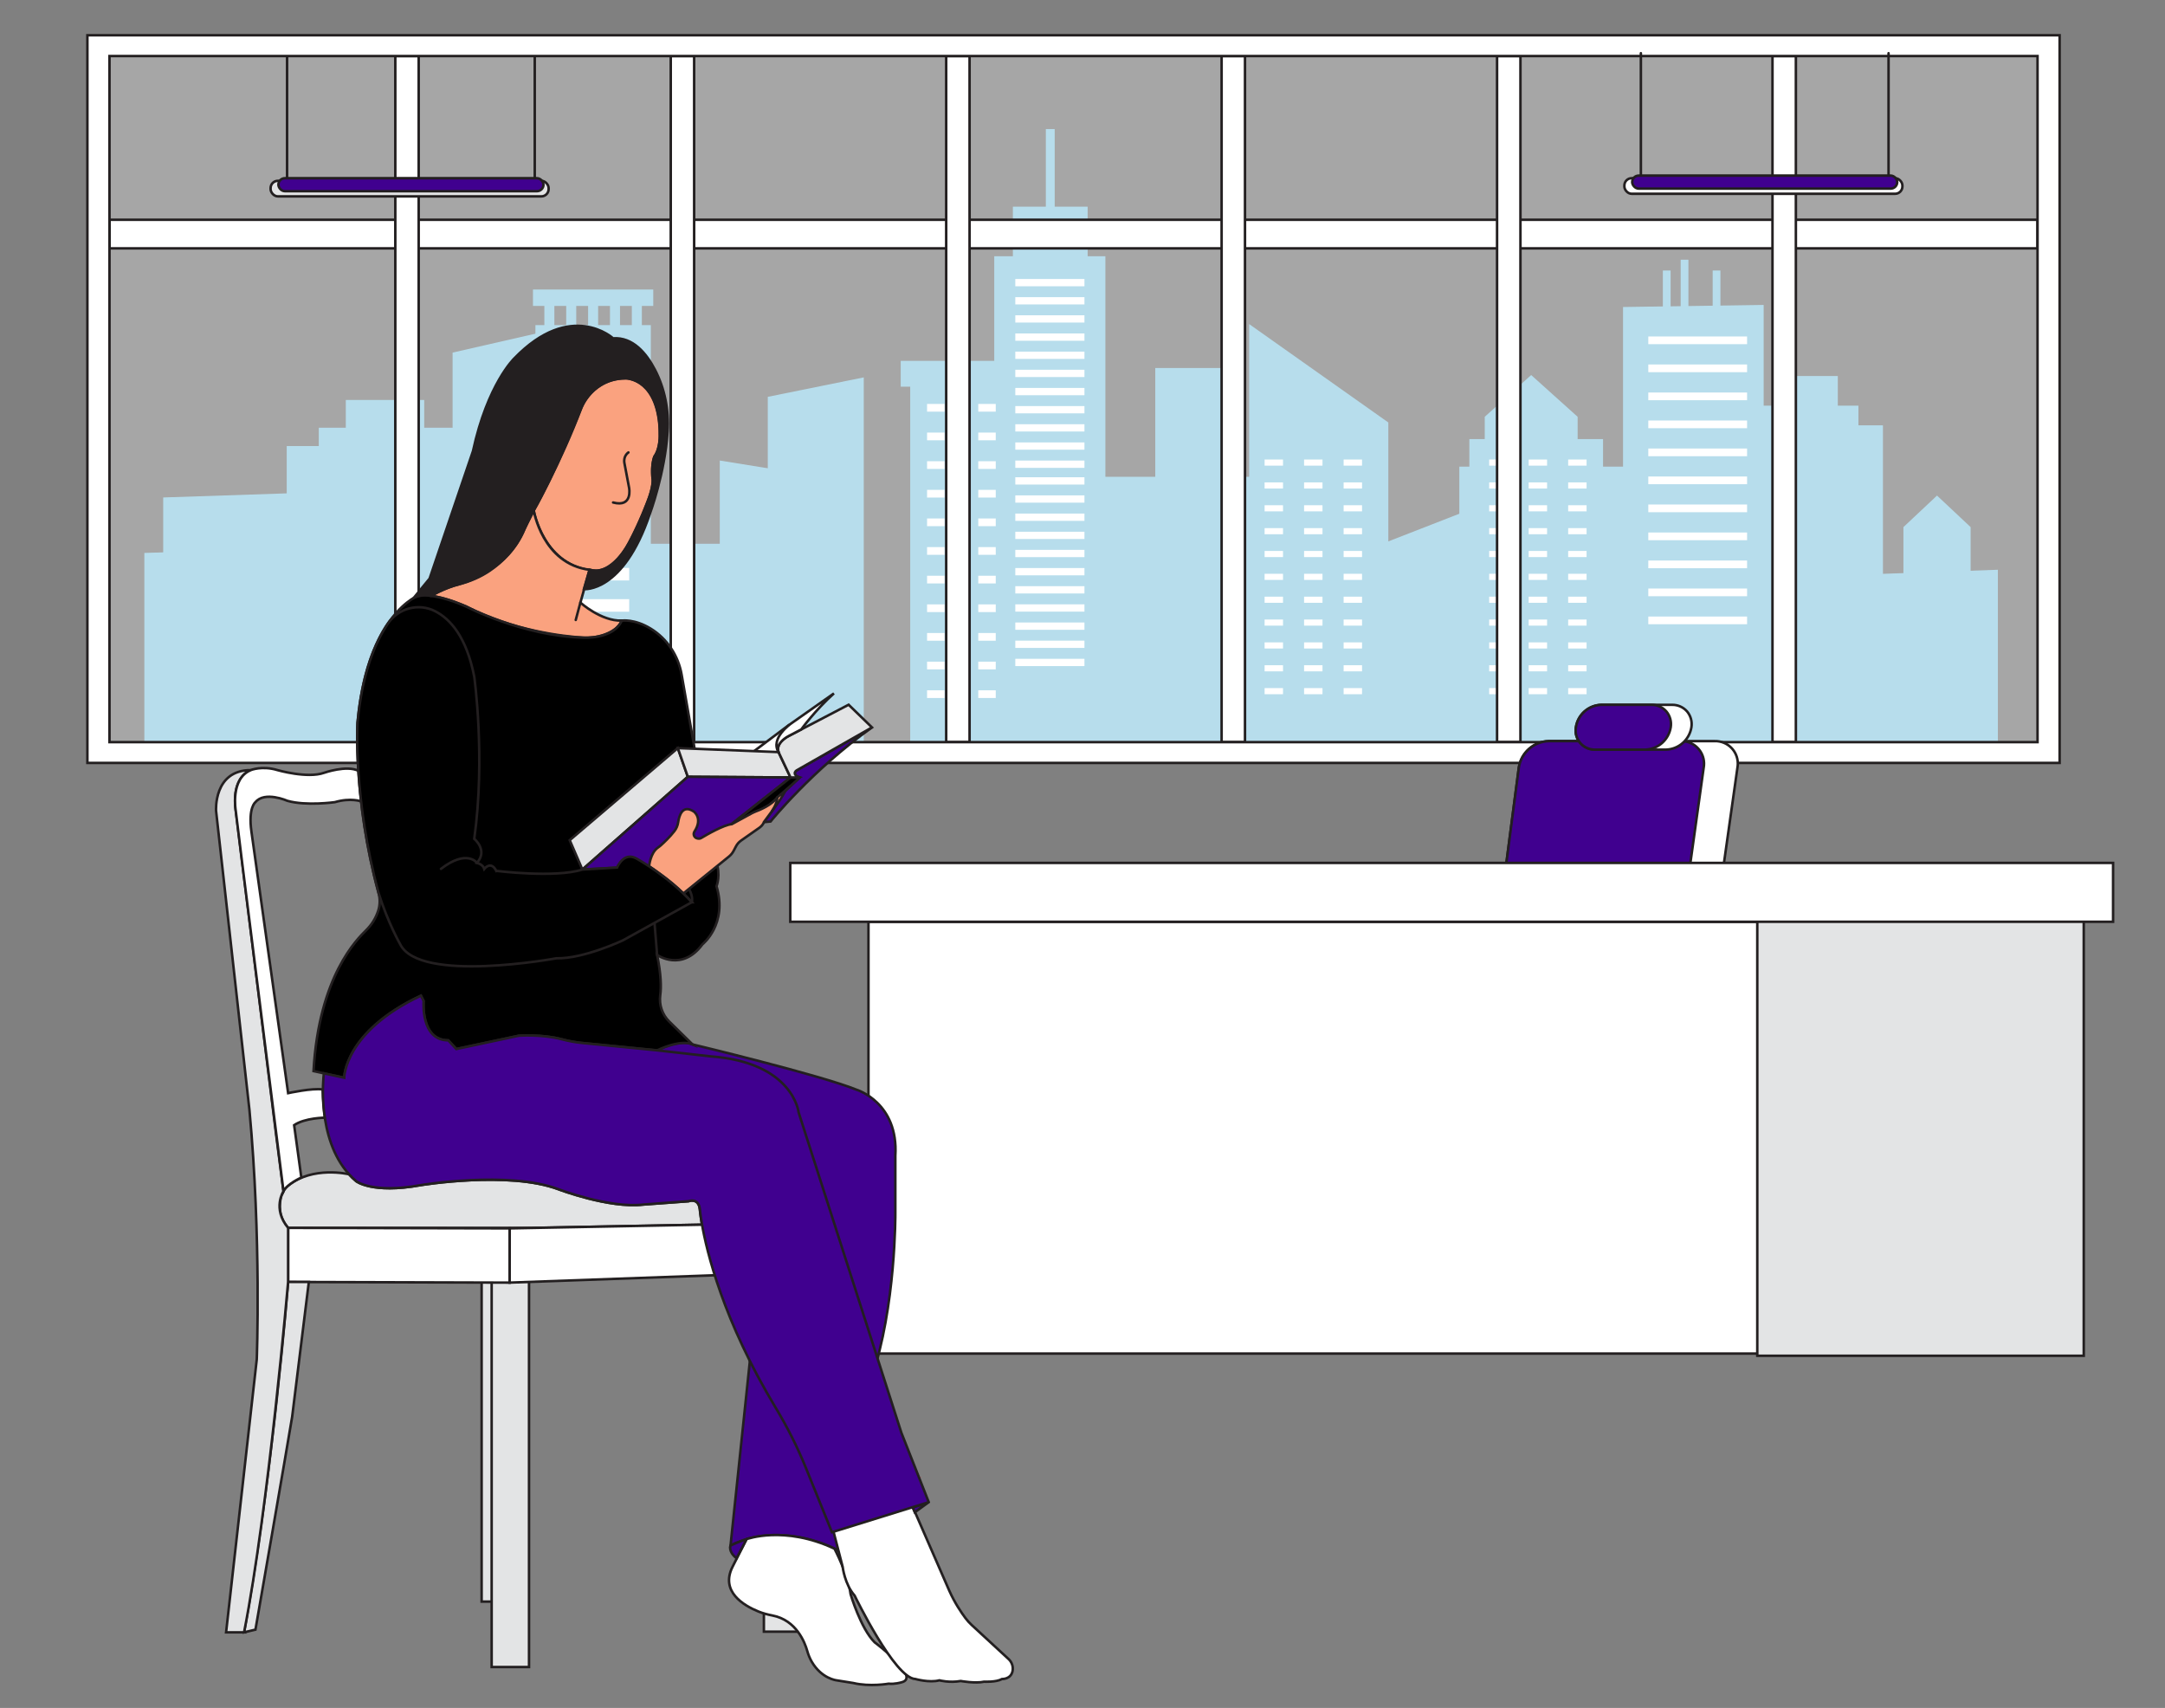<?xml version="1.0" encoding="UTF-8"?>
<svg xmlns="http://www.w3.org/2000/svg" id="a" width="865.76" height="682.89" viewBox="0 0 865.76 682.89">
  <rect x="0" y="0" width="865.76" height="682.89" fill="#808080" stroke="none"/>
  <g>
    <rect x="214.11" y="129.99" width="46.15" height="166.75" fill="#98cfe4"></rect>
    <rect x="437.31" y="190.64" width="74.34" height="106.1" fill="#98cfe4"></rect>
    <rect x="461.98" y="147.14" width="32.93" height="64.41" fill="#98cfe4"></rect>
    <rect x="360.19" y="144.28" width="37.77" height="10.33" fill="#98cfe4"></rect>
    <rect x="213.13" y="115.76" width="48.1" height="6.56" fill="#98cfe4"></rect>
    <polygon points="587.58 296.69 587.58 203.84 553.86 216.98 553.86 296.69 587.58 296.69" fill="#98cfe4"></polygon>
    <rect x="397.59" y="102.45" width="44.44" height="194.3" fill="#98cfe4"></rect>
    <rect x="405.04" y="82.63" width="29.9" height="76.3" fill="#98cfe4"></rect>
    <rect x="418.22" y="51.61" width="3.54" height="67.54" fill="#98cfe4"></rect>
    <rect x="252.66" y="120.53" width="4.01" height="36.9" fill="#98cfe4"></rect>
    <rect x="243.92" y="120.53" width="4.01" height="36.9" fill="#98cfe4"></rect>
    <rect x="235.18" y="120.53" width="4.01" height="36.9" fill="#98cfe4"></rect>
    <rect x="226.42" y="120.53" width="4.01" height="36.9" fill="#98cfe4"></rect>
    <rect x="217.68" y="120.53" width="4.01" height="36.9" fill="#98cfe4"></rect>
    <rect x="363.98" y="150.9" width="67.24" height="145.85" fill="#98cfe4"></rect>
    <rect x="254.51" y="217.41" width="39.22" height="79.33" fill="#98cfe4"></rect>
    <polygon points="798.93 296.69 798.93 227.8 752.51 229.45 752.51 296.69 798.93 296.69" fill="#98cfe4"></polygon>
    <polygon points="788.03 236.82 761.16 236.82 761.16 210.75 774.59 198.14 788.03 210.75 788.03 236.82" fill="#98cfe4"></polygon>
    <polygon points="117.06 296.69 117.06 219.22 57.72 221.08 57.72 296.69 117.06 296.69" fill="#98cfe4"></polygon>
    <polygon points="117.06 268.91 117.06 197.18 65.26 198.9 65.26 268.91 117.06 268.91" fill="#98cfe4"></polygon>
    <rect x="583.57" y="186.58" width="77.58" height="110.36" fill="#98cfe4"></rect>
    <rect x="587.58" y="175.56" width="53.46" height="20.39" fill="#98cfe4"></rect>
    <polygon points="630.88 201.16 593.73 201.16 593.73 166.65 612.3 149.95 630.88 166.65 630.88 201.16" fill="#98cfe4"></polygon>
    <polygon points="345.41 296.74 345.41 150.89 307.03 158.67 307.03 296.74 345.41 296.74" fill="#98cfe4"></polygon>
    <polygon points="219.38 296.74 219.38 132.21 180.99 140.98 180.99 296.74 219.38 296.74" fill="#98cfe4"></polygon>
    <polygon points="326.22 296.74 326.22 190.33 287.83 184.13 287.83 296.74 326.22 296.74" fill="#98cfe4"></polygon>
    <rect x="672.08" y="103.84" width="3.1" height="18.86" fill="#98cfe4"></rect>
    <rect x="664.96" y="108.16" width="3.1" height="18.86" fill="#98cfe4"></rect>
    <rect x="684.88" y="108.16" width="3.1" height="18.86" fill="#98cfe4"></rect>
    <polygon points="705.27 296.69 705.27 121.91 649.03 122.75 649.03 296.69 705.27 296.69" fill="#98cfe4"></polygon>
    <polygon points="555.18 296.74 555.18 168.92 499.52 129.57 499.52 296.74 555.18 296.74" fill="#98cfe4"></polygon>
    <rect x="700.69" y="170.06" width="52.28" height="126.63" fill="#98cfe4"></rect>
    <rect x="700.69" y="162.2" width="42.48" height="47.33" fill="#98cfe4"></rect>
    <rect x="710.97" y="150.34" width="23.95" height="20.63" fill="#98cfe4"></rect>
    <rect x="114.66" y="178.35" width="68.43" height="118.34" fill="#98cfe4"></rect>
    <rect x="127.48" y="171.02" width="55.61" height="44.23" fill="#98cfe4"></rect>
    <rect x="138.28" y="159.92" width="31.36" height="19.28" fill="#98cfe4"></rect>
    <rect x="224.5" y="139.67" width="27.11" height="5.02" fill="#fff"></rect>
    <rect x="224.5" y="152.16" width="27.11" height="5.01" fill="#fff"></rect>
    <rect x="224.5" y="164.64" width="27.11" height="5.01" fill="#fff"></rect>
    <rect x="224.5" y="177.13" width="27.11" height="5.02" fill="#fff"></rect>
    <rect x="224.5" y="189.62" width="27.11" height="5.02" fill="#fff"></rect>
    <rect x="224.5" y="202.1" width="27.11" height="5.01" fill="#fff"></rect>
    <rect x="224.5" y="214.58" width="27.11" height="5.02" fill="#fff"></rect>
    <rect x="224.5" y="227.07" width="27.11" height="5.01" fill="#fff"></rect>
    <rect x="224.5" y="239.56" width="27.11" height="5.02" fill="#fff"></rect>
    <rect x="224.5" y="252.05" width="27.11" height="5.02" fill="#fff"></rect>
    <rect x="224.5" y="264.54" width="27.11" height="5.01" fill="#fff"></rect>
    <rect x="406.01" y="111.55" width="27.65" height="2.91" fill="#fff"></rect>
    <rect x="406.01" y="118.81" width="27.65" height="2.91" fill="#fff"></rect>
    <rect x="406.01" y="126.06" width="27.65" height="2.91" fill="#fff"></rect>
    <rect x="406.01" y="133.33" width="27.65" height="2.92" fill="#fff"></rect>
    <rect x="406.01" y="140.59" width="27.65" height="2.91" fill="#fff"></rect>
    <rect x="406.01" y="147.84" width="27.65" height="2.91" fill="#fff"></rect>
    <rect x="406.01" y="155.11" width="27.65" height="2.91" fill="#fff"></rect>
    <rect x="406.01" y="162.36" width="27.65" height="2.91" fill="#fff"></rect>
    <rect x="406.01" y="169.62" width="27.65" height="2.91" fill="#fff"></rect>
    <rect x="406.01" y="176.89" width="27.65" height="2.91" fill="#fff"></rect>
    <rect x="406.01" y="184.14" width="27.65" height="2.92" fill="#fff"></rect>
    <rect x="406.01" y="190.82" width="27.65" height="2.92" fill="#fff"></rect>
    <rect x="406.01" y="198.07" width="27.65" height="2.91" fill="#fff"></rect>
    <rect x="406.01" y="205.34" width="27.65" height="2.92" fill="#fff"></rect>
    <rect x="406.01" y="212.6" width="27.65" height="2.91" fill="#fff"></rect>
    <rect x="406.01" y="219.85" width="27.65" height="2.91" fill="#fff"></rect>
    <rect x="406.01" y="227.12" width="27.65" height="2.91" fill="#fff"></rect>
    <rect x="406.01" y="234.37" width="27.65" height="2.92" fill="#fff"></rect>
    <rect x="406.01" y="241.63" width="27.65" height="2.92" fill="#fff"></rect>
    <rect x="406.01" y="248.89" width="27.65" height="2.92" fill="#fff"></rect>
    <rect x="406.01" y="256.15" width="27.65" height="2.91" fill="#fff"></rect>
    <rect x="406.01" y="263.41" width="27.65" height="2.91" fill="#fff"></rect>
    <rect x="370.72" y="161.51" width="6.99" height="3.08" fill="#fff"></rect>
    <rect x="370.72" y="172.96" width="6.99" height="3.08" fill="#fff"></rect>
    <rect x="370.72" y="184.41" width="6.99" height="3.08" fill="#fff"></rect>
    <rect x="370.72" y="195.86" width="6.99" height="3.08" fill="#fff"></rect>
    <rect x="370.72" y="207.3" width="6.99" height="3.08" fill="#fff"></rect>
    <rect x="370.72" y="218.75" width="6.99" height="3.08" fill="#fff"></rect>
    <rect x="370.72" y="230.2" width="6.99" height="3.08" fill="#fff"></rect>
    <rect x="370.72" y="241.65" width="6.99" height="3.08" fill="#fff"></rect>
    <rect x="370.72" y="253.1" width="6.99" height="3.08" fill="#fff"></rect>
    <rect x="370.72" y="264.55" width="6.99" height="3.08" fill="#fff"></rect>
    <rect x="370.72" y="276" width="6.99" height="3.08" fill="#fff"></rect>
    <rect x="380.97" y="161.51" width="6.99" height="3.08" fill="#fff"></rect>
    <rect x="380.97" y="172.96" width="6.99" height="3.08" fill="#fff"></rect>
    <rect x="380.97" y="184.41" width="6.99" height="3.08" fill="#fff"></rect>
    <rect x="380.97" y="195.86" width="6.99" height="3.08" fill="#fff"></rect>
    <rect x="380.97" y="207.3" width="6.99" height="3.08" fill="#fff"></rect>
    <rect x="380.97" y="218.75" width="6.99" height="3.08" fill="#fff"></rect>
    <rect x="380.97" y="230.2" width="6.99" height="3.08" fill="#fff"></rect>
    <rect x="380.97" y="241.65" width="6.99" height="3.08" fill="#fff"></rect>
    <rect x="380.97" y="253.1" width="6.99" height="3.08" fill="#fff"></rect>
    <rect x="380.97" y="264.55" width="6.99" height="3.08" fill="#fff"></rect>
    <rect x="380.97" y="276" width="6.99" height="3.08" fill="#fff"></rect>
    <rect x="391.2" y="161.51" width="6.99" height="3.08" fill="#fff"></rect>
    <rect x="391.2" y="172.96" width="6.99" height="3.08" fill="#fff"></rect>
    <rect x="391.2" y="184.41" width="6.99" height="3.08" fill="#fff"></rect>
    <rect x="391.2" y="195.86" width="6.99" height="3.08" fill="#fff"></rect>
    <rect x="391.2" y="207.3" width="6.99" height="3.08" fill="#fff"></rect>
    <rect x="391.2" y="218.75" width="6.99" height="3.08" fill="#fff"></rect>
    <rect x="391.2" y="230.2" width="6.99" height="3.08" fill="#fff"></rect>
    <rect x="391.2" y="241.65" width="6.99" height="3.08" fill="#fff"></rect>
    <rect x="391.2" y="253.1" width="6.99" height="3.08" fill="#fff"></rect>
    <rect x="391.2" y="264.55" width="6.99" height="3.08" fill="#fff"></rect>
    <rect x="391.2" y="276" width="6.99" height="3.08" fill="#fff"></rect>
    <rect x="595.5" y="183.73" width="7.36" height="2.45" fill="#fff"></rect>
    <rect x="595.5" y="192.88" width="7.36" height="2.45" fill="#fff"></rect>
    <rect x="595.5" y="202.01" width="7.36" height="2.45" fill="#fff"></rect>
    <rect x="595.5" y="211.16" width="7.36" height="2.45" fill="#fff"></rect>
    <rect x="595.5" y="220.29" width="7.36" height="2.45" fill="#fff"></rect>
    <rect x="595.5" y="229.42" width="7.36" height="2.45" fill="#fff"></rect>
    <rect x="595.5" y="238.57" width="7.36" height="2.45" fill="#fff"></rect>
    <rect x="595.5" y="247.7" width="7.36" height="2.45" fill="#fff"></rect>
    <rect x="595.5" y="256.84" width="7.36" height="2.45" fill="#fff"></rect>
    <rect x="595.5" y="265.98" width="7.36" height="2.45" fill="#fff"></rect>
    <rect x="595.5" y="275.12" width="7.36" height="2.45" fill="#fff"></rect>
    <rect x="611.3" y="183.73" width="7.36" height="2.45" fill="#fff"></rect>
    <rect x="611.3" y="192.88" width="7.36" height="2.45" fill="#fff"></rect>
    <rect x="611.3" y="202.01" width="7.36" height="2.45" fill="#fff"></rect>
    <rect x="611.3" y="211.16" width="7.36" height="2.45" fill="#fff"></rect>
    <rect x="611.3" y="220.29" width="7.36" height="2.45" fill="#fff"></rect>
    <rect x="611.3" y="229.42" width="7.36" height="2.45" fill="#fff"></rect>
    <rect x="611.3" y="238.57" width="7.36" height="2.45" fill="#fff"></rect>
    <rect x="611.3" y="247.7" width="7.36" height="2.45" fill="#fff"></rect>
    <rect x="611.3" y="256.84" width="7.36" height="2.45" fill="#fff"></rect>
    <rect x="611.3" y="265.98" width="7.36" height="2.45" fill="#fff"></rect>
    <rect x="611.3" y="275.12" width="7.36" height="2.45" fill="#fff"></rect>
    <rect x="627.1" y="183.73" width="7.36" height="2.45" fill="#fff"></rect>
    <rect x="627.1" y="192.88" width="7.36" height="2.45" fill="#fff"></rect>
    <rect x="627.1" y="202.01" width="7.36" height="2.45" fill="#fff"></rect>
    <rect x="627.1" y="211.16" width="7.36" height="2.45" fill="#fff"></rect>
    <rect x="627.1" y="220.29" width="7.36" height="2.45" fill="#fff"></rect>
    <rect x="627.1" y="229.42" width="7.36" height="2.45" fill="#fff"></rect>
    <rect x="627.1" y="238.57" width="7.36" height="2.45" fill="#fff"></rect>
    <rect x="627.1" y="247.7" width="7.36" height="2.45" fill="#fff"></rect>
    <rect x="627.1" y="256.84" width="7.36" height="2.45" fill="#fff"></rect>
    <rect x="627.1" y="265.98" width="7.36" height="2.45" fill="#fff"></rect>
    <rect x="627.1" y="275.12" width="7.36" height="2.45" fill="#fff"></rect>
    <rect x="505.7" y="183.73" width="7.36" height="2.45" fill="#fff"></rect>
    <rect x="505.7" y="192.88" width="7.36" height="2.45" fill="#fff"></rect>
    <rect x="505.7" y="202.01" width="7.36" height="2.45" fill="#fff"></rect>
    <rect x="505.7" y="211.16" width="7.36" height="2.45" fill="#fff"></rect>
    <rect x="505.7" y="220.29" width="7.36" height="2.45" fill="#fff"></rect>
    <rect x="505.7" y="229.42" width="7.36" height="2.45" fill="#fff"></rect>
    <rect x="505.7" y="238.57" width="7.36" height="2.45" fill="#fff"></rect>
    <rect x="505.7" y="247.7" width="7.36" height="2.45" fill="#fff"></rect>
    <rect x="505.7" y="256.84" width="7.36" height="2.45" fill="#fff"></rect>
    <rect x="505.7" y="265.98" width="7.36" height="2.45" fill="#fff"></rect>
    <rect x="505.7" y="275.12" width="7.36" height="2.45" fill="#fff"></rect>
    <rect x="521.49" y="183.73" width="7.36" height="2.45" fill="#fff"></rect>
    <rect x="521.49" y="192.88" width="7.36" height="2.45" fill="#fff"></rect>
    <rect x="521.49" y="202.01" width="7.36" height="2.45" fill="#fff"></rect>
    <rect x="521.49" y="211.16" width="7.36" height="2.45" fill="#fff"></rect>
    <rect x="521.49" y="220.29" width="7.36" height="2.45" fill="#fff"></rect>
    <rect x="521.49" y="229.42" width="7.36" height="2.45" fill="#fff"></rect>
    <rect x="521.49" y="238.57" width="7.36" height="2.45" fill="#fff"></rect>
    <rect x="521.49" y="247.7" width="7.36" height="2.45" fill="#fff"></rect>
    <rect x="521.49" y="256.84" width="7.36" height="2.45" fill="#fff"></rect>
    <rect x="521.49" y="265.98" width="7.36" height="2.45" fill="#fff"></rect>
    <rect x="521.49" y="275.12" width="7.36" height="2.45" fill="#fff"></rect>
    <rect x="537.3" y="183.73" width="7.36" height="2.45" fill="#fff"></rect>
    <rect x="537.3" y="192.88" width="7.36" height="2.45" fill="#fff"></rect>
    <rect x="537.3" y="202.01" width="7.36" height="2.45" fill="#fff"></rect>
    <rect x="537.3" y="211.16" width="7.36" height="2.45" fill="#fff"></rect>
    <rect x="537.3" y="220.29" width="7.36" height="2.45" fill="#fff"></rect>
    <rect x="537.3" y="229.42" width="7.36" height="2.45" fill="#fff"></rect>
    <rect x="537.3" y="238.57" width="7.36" height="2.45" fill="#fff"></rect>
    <rect x="537.3" y="247.7" width="7.36" height="2.45" fill="#fff"></rect>
    <rect x="537.3" y="256.84" width="7.36" height="2.45" fill="#fff"></rect>
    <rect x="537.3" y="265.98" width="7.36" height="2.45" fill="#fff"></rect>
    <rect x="537.3" y="275.12" width="7.36" height="2.45" fill="#fff"></rect>
    <rect x="659.14" y="134.53" width="39.5" height="3.08" fill="#fff"></rect>
    <rect x="659.14" y="145.73" width="39.5" height="3.08" fill="#fff"></rect>
    <rect x="659.14" y="156.94" width="39.5" height="3.08" fill="#fff"></rect>
    <rect x="659.14" y="168.13" width="39.5" height="3.08" fill="#fff"></rect>
    <rect x="659.14" y="179.33" width="39.5" height="3.08" fill="#fff"></rect>
    <rect x="659.14" y="190.52" width="39.5" height="3.08" fill="#fff"></rect>
    <rect x="659.14" y="201.72" width="39.5" height="3.08" fill="#fff"></rect>
    <rect x="659.14" y="212.91" width="39.5" height="3.08" fill="#fff"></rect>
    <rect x="659.14" y="224.11" width="39.5" height="3.08" fill="#fff"></rect>
    <rect x="659.14" y="235.31" width="39.5" height="3.08" fill="#fff"></rect>
    <rect x="659.14" y="246.51" width="39.5" height="3.08" fill="#fff"></rect>
    <rect x="43.78" y="22.41" width="771" height="274.32" fill="#fff" opacity=".3"></rect>
    <rect x="43.78" y="87.87" width="771" height="11.43" fill="#fff" stroke="#231f20" stroke-miterlimit="10"></rect>
    <rect x="158.08" y="22.41" width="9.35" height="274.32" fill="#fff" stroke="#231f20" stroke-miterlimit="10"></rect>
    <rect x="268.23" y="22.41" width="9.35" height="274.32" fill="#fff" stroke="#231f20" stroke-miterlimit="10"></rect>
    <rect x="378.37" y="22.41" width="9.35" height="274.32" fill="#fff" stroke="#231f20" stroke-miterlimit="10"></rect>
    <rect x="488.51" y="22.41" width="9.35" height="274.32" fill="#fff" stroke="#231f20" stroke-miterlimit="10"></rect>
    <rect x="598.66" y="22.41" width="9.35" height="274.32" fill="#fff" stroke="#231f20" stroke-miterlimit="10"></rect>
    <rect x="708.8" y="22.41" width="9.35" height="274.32" fill="#fff" stroke="#231f20" stroke-miterlimit="10"></rect>
    <rect x="108.21" y="72.29" width="111.18" height="6.23" rx="2.91" ry="2.91" fill="#e3e4e5" stroke="#231f20" stroke-miterlimit="10"></rect>
    <line x1="114.8" y1="71.11" x2="114.8" y2="22.31" fill="none" stroke="#231f20" stroke-linecap="round" stroke-linejoin="round"></line>
    <line x1="213.84" y1="71.4" x2="213.84" y2="22.31" fill="none" stroke="#231f20" stroke-linecap="round" stroke-linejoin="round"></line>
    <rect x="649.57" y="71.25" width="111.18" height="6.23" rx="2.91" ry="2.91" fill="#fff" stroke="#231f20" stroke-miterlimit="10"></rect>
    <path d="M34.95,14.1V305.04H823.62V14.1H34.95ZM814.79,296.73H43.78V22.41H814.79V296.73Z" fill="#fff" stroke="#231f20" stroke-miterlimit="10"></path>
    <rect x="111.33" y="71.25" width="105.99" height="5.2" rx="2.6" ry="2.6" fill="#40008f" stroke="#231f20" stroke-miterlimit="10"></rect>
    <line x1="656.17" y1="70.07" x2="656.17" y2="21.27" fill="none" stroke="#231f20" stroke-linecap="round" stroke-linejoin="round"></line>
    <line x1="755.21" y1="70.36" x2="755.21" y2="21.27" fill="none" stroke="#231f20" stroke-linecap="round" stroke-linejoin="round"></line>
    <rect x="652.69" y="70.21" width="105.99" height="5.2" rx="2.6" ry="2.6" fill="#40008f" stroke="#231f20" stroke-miterlimit="10"></rect>
  </g>
  <g>
    <path d="M619.34,296.32h66.33c.64-.02,1.29,.03,1.92,.15,4.88,.91,8.1,5.61,7.19,10.49l-13.09,92.58c-.91,5.96-5.93,10.43-11.96,10.64h-65.38c-5.79,0-9.84-4.78-9.08-10.64l12.09-92.58c.89-5.98,5.94-10.47,11.98-10.64Z" fill="#fff" stroke="#231f20" stroke-miterlimit="10"></path>
    <path d="M619.36,296.32h52.79c.64-.02,1.27,.03,1.9,.15,4.9,.9,8.13,5.6,7.23,10.5l-12.93,92.58c-.91,5.96-5.93,10.43-11.95,10.64h-52.06c-5.79,0-9.84-4.78-9.08-10.64l12.09-92.58c.89-5.99,5.95-10.48,12-10.64Z" fill="#40008f" stroke="#231f20" stroke-miterlimit="10"></path>
    <path d="M640.37,281.81h28.29c2.28-.04,4.46,.92,5.97,2.63,1.47,1.76,2.11,4.07,1.75,6.33-.81,5.05-5.09,8.81-10.19,8.96h-28.24c-.51,.01-1.01-.02-1.51-.11-4.17-.72-6.97-4.68-6.25-8.85,.78-5.06,5.07-8.83,10.18-8.96Z" fill="#fff" stroke="#231f20" stroke-miterlimit="10"></path>
    <path d="M640.35,281.81h20.02c2.28-.05,4.47,.91,5.98,2.63,1.48,1.75,2.12,4.07,1.76,6.33-.8,5.04-5.08,8.8-10.18,8.96h-19.97c-.51,.01-1.01-.02-1.51-.11-4.17-.72-6.97-4.68-6.25-8.85,.78-5.05,5.05-8.82,10.16-8.96Z" fill="#40008f" stroke="#231f20" stroke-miterlimit="10"></path>
    <rect x="347.29" y="368.55" width="483.87" height="172.65" fill="#fff" stroke="#231f20" stroke-miterlimit="10"></rect>
    <rect x="702.72" y="358.97" width="130.55" height="183.11" fill="#e3e4e5" stroke="#231f20" stroke-miterlimit="10"></rect>
    <rect x="316.02" y="345.02" width="528.98" height="23.53" fill="#fff" stroke="#231f20" stroke-miterlimit="10"></rect>
  </g>
  <g>
    <rect x="192.6" y="492.02" width="14.94" height="148.35" fill="#e3e4e5" stroke="#231f20" stroke-miterlimit="10"></rect>
    <rect x="196.61" y="504.3" width="14.94" height="162.23" fill="#e3e4e5" stroke="#231f20" stroke-miterlimit="10"></rect>
    <path d="M300.67,300.98l14.83-11.12s.02,0,.01,.01c-.78,.78-5.9,6.15-4.17,10.84l-10.67,.27Z" fill="#fff" stroke="#231f20" stroke-miterlimit="10"></path>
    <rect x="305.47" y="497.63" width="14.94" height="154.76" fill="#e3e4e5" stroke="#231f20" stroke-miterlimit="10"></rect>
    <path d="M276.92,417.58s51.23,12.27,65.64,18.14c0,0,16.81,5.07,15.48,26.42v22.95s.27,37.36-9.61,66.17l-13.34,68.57s-22.41-12.27-42.96-1.87l8-76.31-3.74-92.85-33.62-28.82s8.81-4.8,14.14-2.4Z" fill="#40008f" stroke="#231f20" stroke-miterlimit="10"></path>
    <path d="M305.47,328.73l2.67-.27s16.54-20.55,40.56-37.62l-30.07,17.15c-.36,.21-.66,.54-.76,.95-.16,.59,.03,1.39,1.83,1.87,.05,.01,.07,.08,.03,.11l-9.23,8.54s.48,1.86-2.54,5.84l-2.49,3.44Z" fill="#40008f" stroke="#231f20" stroke-miterlimit="10"></path>
    <polygon points="365.51 592.08 359.96 596.12 359.16 594.26 365.51 592.08" fill="none" stroke="#ed1c24" stroke-miterlimit="10"></polygon>
    <path d="M213.42,204.12s4,22.95,24.55,24.01c0,0,6.94,1.33,13.61-11.21,0,0,10.94-20.81,9.34-25.88,0,0-.53-5.34,.8-8.54,0,0,2.4-2.94,2.13-9.07,0,0,1.07-20.01-13.07-22.15,0,0-.82-.08-2.14,.01-7.24,.51-13.52,5.18-16.23,11.91-2.85,7.09-11.18,27.26-18.99,40.91Z" fill="#faa27f" stroke="#231f20" stroke-miterlimit="10"></path>
    <path d="M235.75,227.85l-3.65,13.09s8.27,7.47,16.54,7.2c0,0-.86,3.45-7.01,5.63-2.78,.99-5.73,1.36-8.67,1.16-7.6-.49-27.71-2.69-46.48-12.4,0,0-8.54-3.74-14.14-4.27,0,0,5.34-3.17,11.43-4.73,4.3-1.1,8.41-2.85,12.08-5.35,4.91-3.34,10.6-8.67,13.86-16.6,.68-1.66,1.43-3.29,2.29-4.86l1.44-2.62s3.47,21.35,22.33,23.73Z" fill="#faa27f" stroke="#231f20" stroke-miterlimit="10"></path>
    <path d="M280.92,377.55c-8.27,11.21-18.14,4.27-18.14,4.27,1.6,7.88,1.68,12.88,1.25,16.02-.54,3.92,.8,7.87,3.63,10.64l9.26,9.09c-5.07-2.13-14.14,2.4-14.14,2.4l-30.16-2.97c-2.73-.27-5.44-.78-8.1-1.49-7.68-2.03-16.98-1.41-16.98-1.41l-25.08,5.34-3.2-3.47c-11.21,0-9.87-15.74-9.87-15.74l-1.07-2.13c-30.68,14.41-30.68,32.82-30.68,32.82l-8.14-1.77-4.13-.9c2.14-38.01,17.61-52.9,20.97-56.23,1.12-1.11,2.13-2.33,2.96-3.68,.92-1.49,1.53-2.92,1.94-4.18,.76-2.33,.77-4.85,.13-7.21-10.18-37.57-8.39-67.98-8.39-67.98,2.5-27.34,11.46-40.41,17.83-46.37,1.34-1.25,2.56-2.19,3.58-2.88,1.9-1.28,4.18-1.86,6.46-1.65,3.21,.29,8.6,1.28,15.62,4.47,0,0,22.53,11.72,46.48,12.4,0,0,12.22,.94,15.69-6.8,0,0,5.06-.8,11.62,3.24,6.56,4.04,10.99,10.78,12.32,18.36l5.14,29.36,8.54,45.09c2.13,5.6,.27,10.14,.27,10.14,4.54,15.21-5.6,23.21-5.6,23.21Z" fill="#000000" stroke="#231f20" stroke-miterlimit="10"></path>
    <path d="M276.65,360.74s.67-2.1-1.13-5.32l-2.25,1.8,3.38,3.52Z" fill="#000000" stroke="#231f20" stroke-miterlimit="10"></path>
    <line x1="262.78" y1="381.82" x2="261.71" y2="368.75" fill="none" stroke="#231f20" stroke-linecap="round" stroke-linejoin="round"></line>
    <path d="M245.17,135.28s-16.81-15.48-39.49,8c0,0-10.67,10.14-16.54,37.09l-17.34,50.96-6.14,7.47s4-1.6,6.67-.53c0,0,4.71-3.05,11.43-4.73,0,0,18.74-4.6,25.94-21.95l3.73-7.48s11.02-19.65,18.99-40.91c0,0,4.5-12.19,18.37-11.92,0,0,12.81,.53,13.07,22.15,0,0,.27,5.87-2.13,9.07,0,0-1.33,2.94-.8,8.54,0,0,.53,2.36-1.2,7.45,0,0-4.4,12.03-8.14,18.43,0,0-6.84,13.58-15.83,10.92l-2.26,7.7s15.69,1.66,26.36-30.09c0,0,6.04-16.17,7.1-32.99,.54-8.52-1.13-17.07-5.07-24.65-3.44-6.6-8.84-13.07-16.71-12.54Z" fill="#231f20" stroke="#231f20" stroke-miterlimit="10"></path>
    <path d="M333.7,619.22s5.39,10.21,6.45,18.22c0,0,4,13.61,9.61,19.21,0,0,18.94,14.14,10.67,16.01,0,0-2.67,.8-5.07,.53,0,0-7.47,1.33-14.14-.27l-6.67-1.07s-5.94-.61-9.92-7.4c-.8-1.37-1.4-2.86-1.83-4.39-.9-3.2-4.28-12.28-13.89-14.13-1.92-.37-3.82-.87-5.63-1.6-5.82-2.36-15.32-7.92-10.36-17.84l5.6-11.09s15.11-5.61,35.17,3.81Z" fill="#fff" stroke="#231f20" stroke-miterlimit="10"></path>
    <path d="M292.13,617.96s-1.05,2.39,2.41,5.07l3.99-7.62s-3.73,1.21-6.4,2.55Z" fill="#40008f" stroke="#231f20" stroke-miterlimit="10"></path>
    <path d="M333.34,612.51l3.63,13.96s.79,6.96,4.79,11.5c0,0,16.01,33.09,24.28,33.35,0,0,5.6,1.6,9.61,.53,0,0,4,1.07,8.54,.27,0,0,5.87,1.07,9.34,.27,0,0,4.8,.27,7.2-1.07,0,0,3.46,.16,4.17-3.13,.38-1.79-.27-3.64-1.61-4.87l-14.72-13.59c-.92-.85-1.75-1.77-2.5-2.77-1.59-2.12-4.29-6.08-6.42-10.85l-15.48-35.49s-30.68,6.94-30.42,7.74-.41,4.16-.41,4.16Z" fill="#fff" stroke="#231f20" stroke-miterlimit="10"></path>
    <path d="M371.21,600.74l-5.39,3.92-.8-1.86,6.16-2.11s.06,.03,.03,.05Z" fill="#40008f" stroke="#231f20" stroke-miterlimit="10"></path>
    <path d="M280.62,489.01l-.18,.66-67.55,1.28H115.22c-4.06-4.41-3.57-9.64-2.77-12.68,.43-1.65,1.38-3.11,2.71-4.18,9.92-8.04,24.28-4.6,24.28-4.6h.1c.89,.98,1.85,1.91,2.89,2.79,0,0,6.4,5.07,25.62,1.6,0,0,35.22-5.87,55.23,1.6,0,0,20.28,7.74,33.89,6.14l18.14-1.33s4-1.6,4.54,3.2c0,0,.15,1.94,.76,5.53Z" fill="#e3e4e5" stroke="#231f20" stroke-miterlimit="10"></path>
    <polygon points="115.22 490.95 115.22 512.57 203.81 512.83 203.83 491.14 115.22 490.95" fill="#fff" stroke="#231f20" stroke-miterlimit="10"></polygon>
    <polygon points="203.81 512.83 292.93 509.63 291.86 490.42 280.44 489.67 203.83 491.14 203.81 512.83" fill="#fff" stroke="#231f20" stroke-miterlimit="10"></polygon>
    <path d="M115.22,512.57s-6.14,76.85-17.61,140.08l4.54-1.07s12.54-72.04,14.68-85.12l6.67-53.9h-8.27Z" fill="#e3e4e5" stroke="#231f20" stroke-miterlimit="10"></path>
    <path d="M97.61,652.65h-7.2l12.27-109.13s1.87-48.3-2.94-99.79l-13.34-119.54s-1.07-16.28,13.87-16.28c0,0-7.47,2.4-6.14,14.94l16.28,130.74,2.95,22.7s-4.56,6.92,1.85,14.66v21.61s-7.74,89.92-17.61,140.08Z" fill="#e3e4e5" stroke="#231f20" stroke-miterlimit="10"></path>
    <path d="M100.28,307.91s4.54-1.87,10.67,0c0,0,12.01,3.47,18.68,1.07,0,0,9-3.16,13.7-.78,0,0,.51,8.21,1.14,12.24,0,0-4.17-1.58-10.58,.29,0,0-11.47,1.6-18.94-.53,0,0-9.07-4-12.81,.53,0,0-2.94,2.13-1.6,11.74l14.68,104.6s9.76-2.13,13.82-1.47c0,0,.17,6.16,.91,11.28,0,0-8.06,.06-12.33,2.99l2.88,20.95s-5.77,2.57-7.13,5.49l-16.66-132.34-2.44-19.82s-2.27-12.75,6-16.22Z" fill="#fff" stroke="#231f20" stroke-miterlimit="10"></path>
    <polygon points="227.82 335.93 271.05 299.11 275.05 310.58 232.89 347.67 227.82 335.93" fill="#e3e4e5" stroke="#231f20" stroke-miterlimit="10"></polygon>
    <polygon points="271.05 299.11 311.34 300.71 316.14 310.85 275.05 310.58 271.05 299.11" fill="#e3e4e5" stroke="#231f20" stroke-miterlimit="10"></polygon>
    <polygon points="232.89 347.67 272.12 345.54 316.14 310.85 275.05 310.58 232.89 347.67" fill="#40008f" stroke="#231f20" stroke-miterlimit="10"></polygon>
    <path d="M316.14,310.85h3.66s.04,.03,.02,.05l-19.96,18.09-10.56,3.15,26.84-21.29Z" fill="#000000" stroke="#231f20" stroke-miterlimit="10"></path>
    <path d="M319.81,310.83c-.41-.12-2.46-.77-1.88-2.12,.13-.31,.38-.55,.67-.71l30.09-17.16-9.34-9.07-24.55,12.81s-4.8,2.67-3.47,6.14l4.8,10.14h3.66s.01-.02,0-.02Z" fill="#e3e4e5" stroke="#231f20" stroke-miterlimit="10"></path>
    <path d="M311.34,300.71s-1.35-2.47,2.34-5.34c.56-.43,1.16-.81,1.78-1.13l4.95-2.59s5.6-7.74,13.07-14.41l-17.08,12.01s-8.54,5.87-5.07,11.47Z" fill="#fff" stroke="#231f20" stroke-miterlimit="10"></path>
    <path d="M251.3,180.9s-2.13,1.33-1.6,4.27l1.87,9.87s1.6,8-6.4,5.87" fill="none" stroke="#231f20" stroke-linecap="round" stroke-linejoin="round"></path>
    <line x1="232.09" y1="240.94" x2="230.23" y2="247.88" fill="none" stroke="#231f20" stroke-linecap="round" stroke-linejoin="round"></line>
    <path d="M273.28,357.22l18.21-14.74c.78-.63,1.42-1.41,1.88-2.29l.96-1.82c.48-.91,1.17-1.69,2.01-2.28l6.72-4.71c2.13-1.33,2.4-2.67,2.4-2.67l4.54-6.14c2.4-3.2,4.27-6.67,4.27-6.67l-3.47,2.94c-2.2,3.09-7.14,5.08-8.79,5.68-.4,.15-.79,.32-1.17,.53l-8.19,4.47c-3.18,.23-10.21,4.31-12.24,5.53-.37,.22-.8,.3-1.22,.23l-.27-.04c-1.29-.21-1.93-1.68-1.21-2.77,0,0,0,0,0,0,3.47-5.34-.27-8-.27-8-4.57-2.98-5.88,1.73-6.26,4.33-.19,1.29-.71,2.5-1.51,3.53-1.8,2.32-4.22,4.59-5.4,5.65-.38,.34-.79,.64-1.21,.94-3.02,2.13-3.5,7.43-3.5,7.43,0,0,8.72,5.76,13.7,10.89Z" fill="#faa27f" stroke="#231f20" stroke-miterlimit="10"></path>
    <path d="M198.47,348.2s23.48,2.94,34.42-.53l13.87-.8s2.67-6.67,8-3.47c0,0,12.54,6.94,21.88,17.34l-27.48,15.21s-15.74,7.47-26.68,7.2c0,0-54.7,10.14-62.44-5.6,0,0-4.83-8.38-8.69-20.6-10.18-37.57-8.39-67.98-8.39-67.98,1.81-19.83,7.03-32.16,12.18-39.7,4.19-6.13,12.3-8.27,18.9-4.87,6.03,3.1,12.5,10.26,15.61,26.16,0,0,4.54,32.29,0,64.84,0,0,5.6,4.54,1.07,9.61,0,0,2.4,.53,2.94,2.4,0,0,2.67-3.47,4.8,.8Z" fill="#000000" stroke="#231f20" stroke-miterlimit="10"></path>
    <path d="M190.74,345s-4-5.6-14.41,2.4" fill="none" stroke="#231f20" stroke-linecap="round" stroke-linejoin="round"></path>
    <path d="M310.81,318.85s.13,2.06-2.07,5.43" fill="none" stroke="#231f20" stroke-linecap="round" stroke-linejoin="round"></path>
    <path d="M371.38,600.62l-38.69,12.01-10.45-25.78c-3.36-8.29-7.41-16.29-12.03-23.95-21.09-34.93-27.65-62.58-29.58-73.88-.61-3.59-.76-5.53-.76-5.53-.53-4.8-4.54-3.2-4.54-3.2l-18.14,1.33c-13.61,1.6-33.89-6.14-33.89-6.14-20.01-7.47-55.23-1.6-55.23-1.6-19.21,3.47-25.62-1.6-25.62-1.6-1.04-.88-2-1.81-2.89-2.79-13.08-14.43-10.22-38.98-10.05-40.34l8.14,1.77s0-18.41,30.68-32.82l1.07,2.13s-1.33,15.74,9.87,15.74l3.2,3.47,25.08-5.34s9.3-.62,16.98,1.41c2.66,.7,5.36,1.22,8.1,1.49l30.16,2.97,21.35,2.4c33.09,2.4,35.22,22.41,35.22,22.41l41.09,128.08,10.94,27.75Z" fill="#40008f" stroke="#231f20" stroke-miterlimit="10"></path>
  </g>
</svg>
